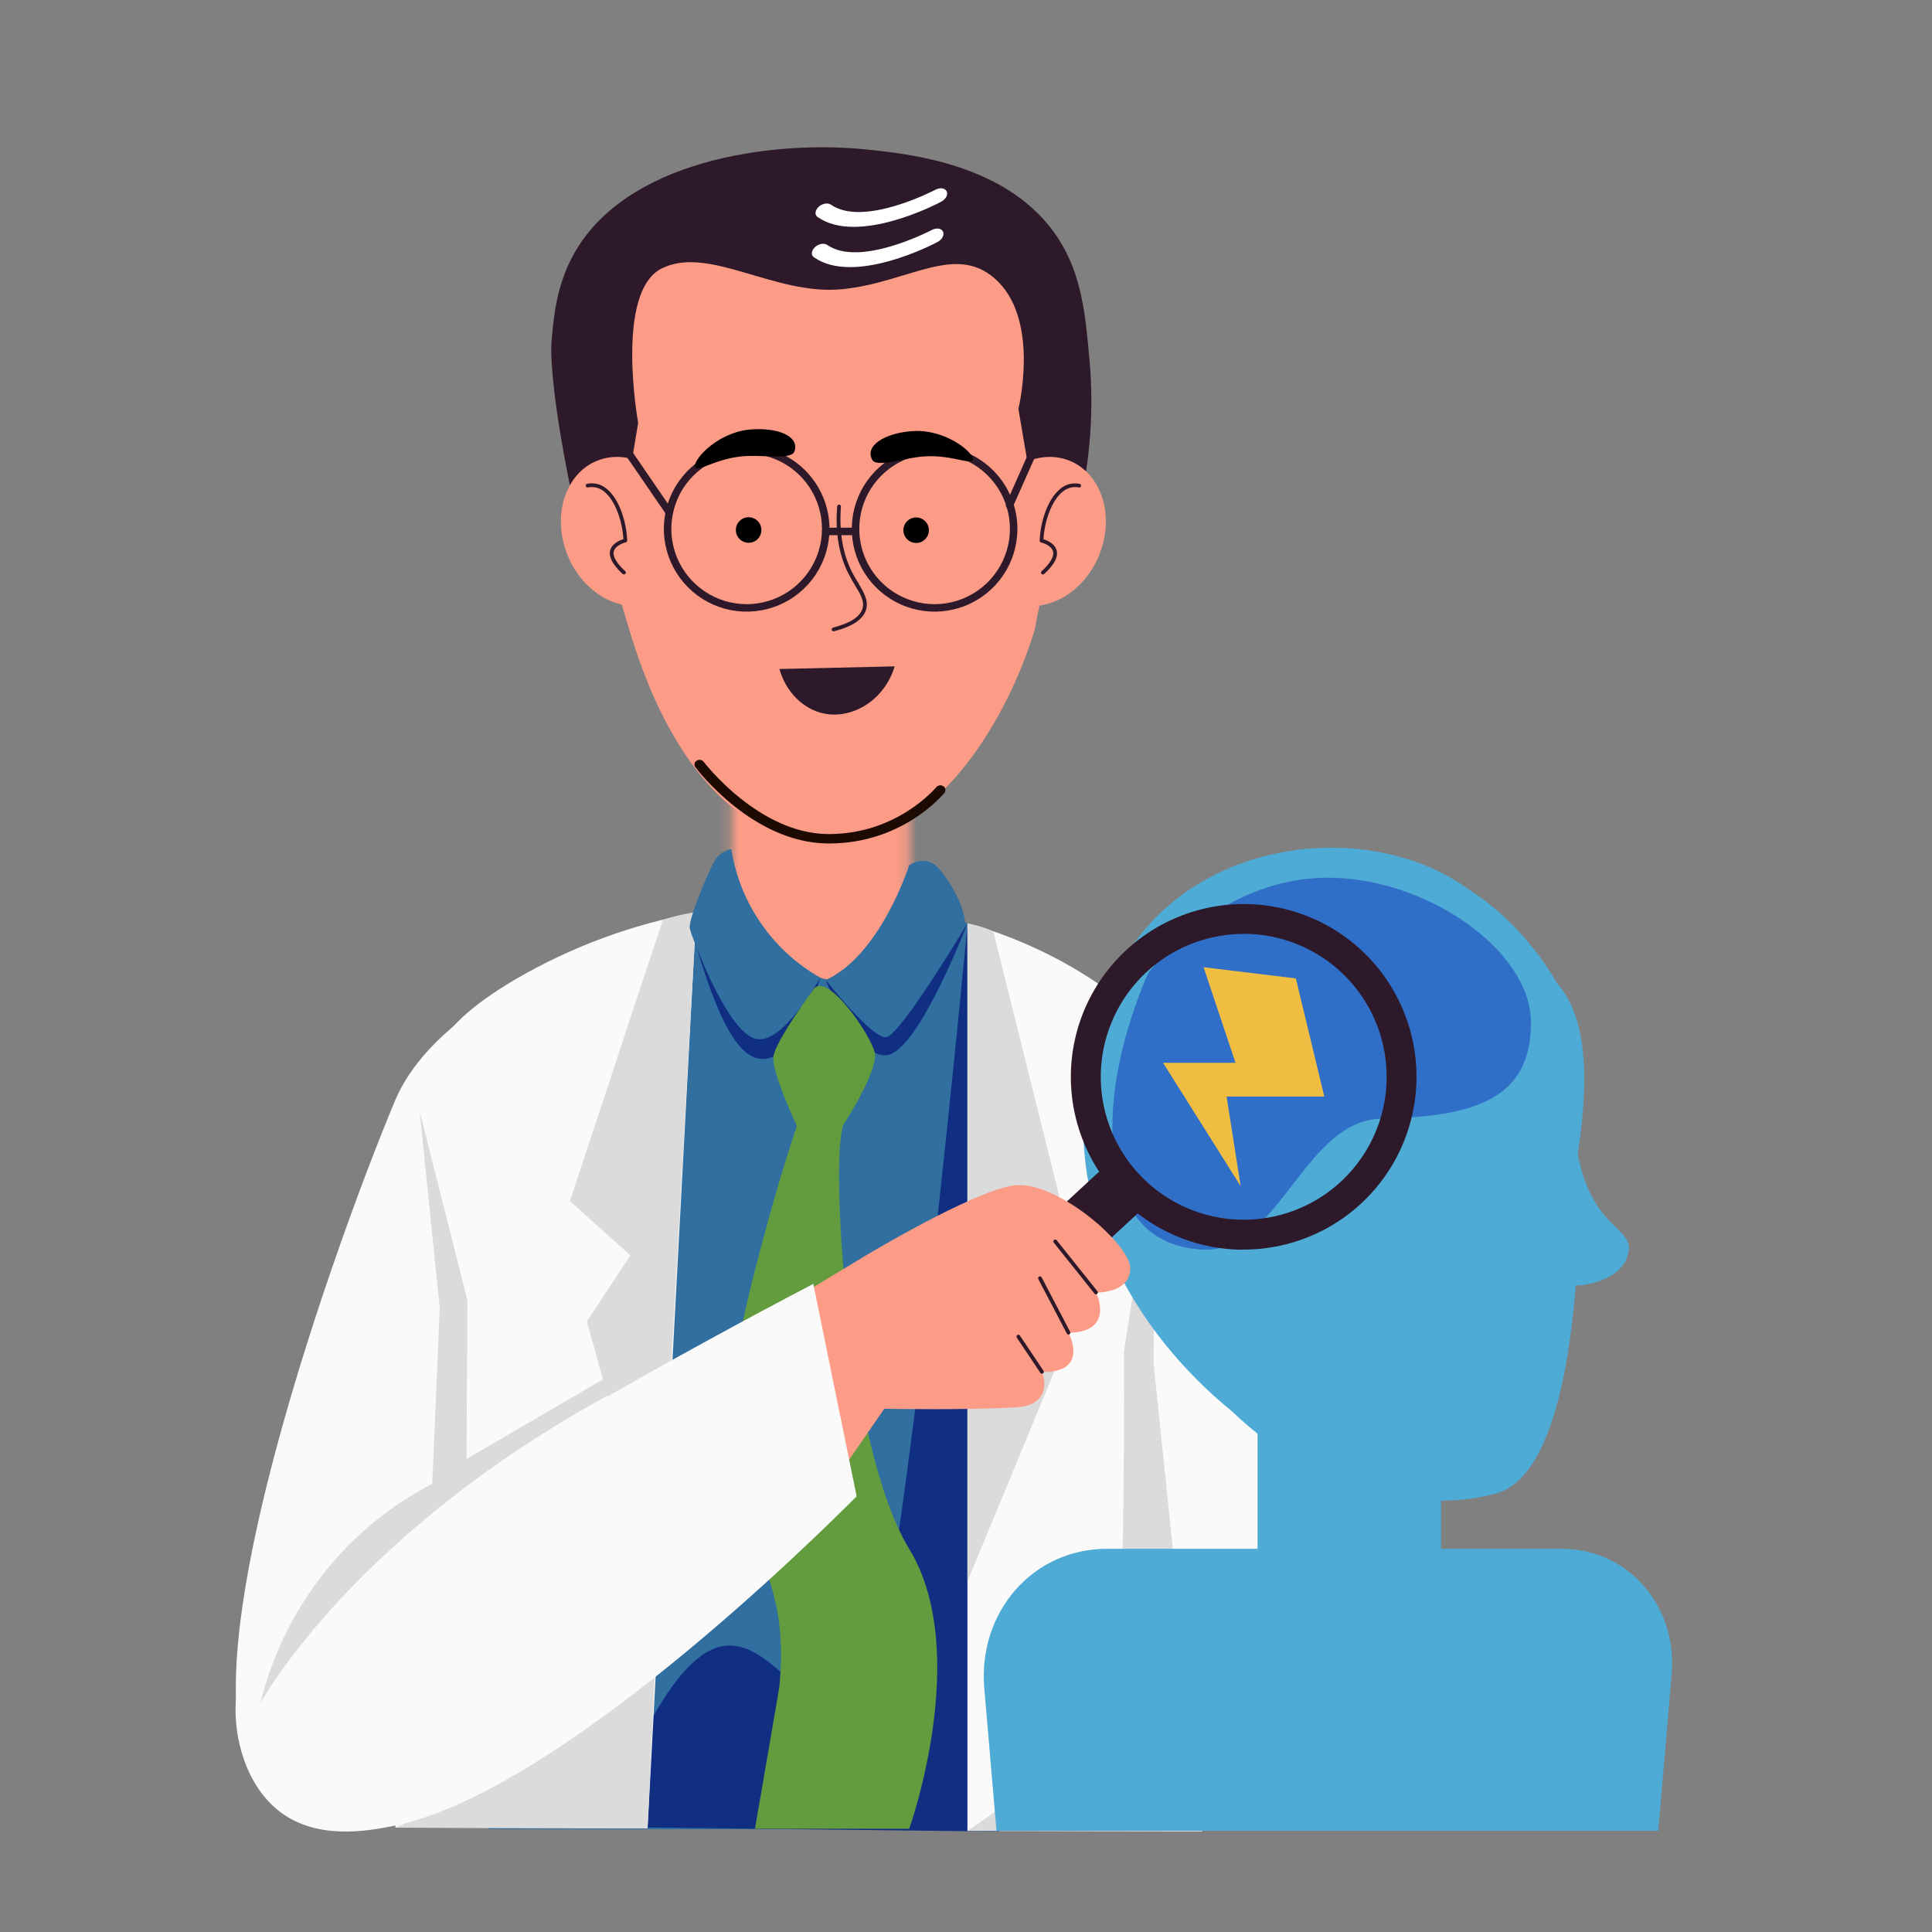 <svg width="195" height="195" viewBox="0 0 195 195" fill="none" xmlns="http://www.w3.org/2000/svg">
<rect x="0" y="0" width="195" height="195" fill="#808080" stroke="none"/>
<mask id="mask0_104_318" style="mask-type:luminance" maskUnits="userSpaceOnUse" x="73" y="69" width="19" height="38">
<path d="M91.773 69.578H73.808V106.918H91.773V69.578Z" fill="white"/>
</mask>
<g mask="url(#mask0_104_318)">
<path d="M91.773 69.578H73.808V106.918H91.773V69.578Z" fill="#FC9C86"/>
<path d="M94.421 85.607C91.212 88.145 87.234 89.515 83.142 89.494C76.079 89.411 71.597 85.086 70.698 84.183C70.784 81.115 70.869 78.048 70.955 74.98H94.346C94.366 78.521 94.391 82.064 94.421 85.607Z" fill="#FC9C86"/>
</g>
<path d="M76.85 90.684C76.85 90.684 63.348 121.443 57.578 145.224C51.807 169.006 41.707 186.025 28.48 181.438C15.255 176.852 33.616 126.037 39.836 111.171C46.056 96.306 76.85 90.684 76.85 90.684Z" fill="#FAFAFA"/>
<path d="M107.462 47.213C107.33 51.176 104.938 60.398 104.439 63.552C101.416 73.492 93.654 85.686 83.089 85.165C70.271 84.409 65.113 68.739 63.643 63.979C62.063 58.868 60.775 53.904 60.559 53.148C60.059 51.412 59.866 49.602 59.989 47.799C59.728 46.745 59.467 45.725 59.233 44.777C59.233 44.777 59.66 23.999 74.394 18.71L74.772 18.653C81.898 15.91 87.937 16.98 92.154 18.706H92.184C94.464 19.523 96.56 20.782 98.352 22.412L98.62 22.65C107.054 30.546 107.357 44.758 107.357 44.758C107.458 45.572 107.493 46.393 107.462 47.213Z" fill="#FC9C86"/>
<path d="M87.42 61.52C87.132 62.502 86.044 63.242 84.177 63.715H84.132C84.09 63.715 84.05 63.702 84.017 63.676C83.984 63.651 83.961 63.615 83.951 63.575C83.944 63.551 83.943 63.526 83.946 63.501C83.95 63.477 83.958 63.453 83.971 63.431C83.983 63.41 84 63.391 84.02 63.376C84.04 63.361 84.062 63.351 84.087 63.344C85.81 62.906 86.811 62.256 87.057 61.41C87.268 60.681 86.845 59.975 86.301 59.083C86.089 58.732 85.851 58.328 85.636 57.904C84.669 55.985 84.283 53.7 84.502 51.104C84.506 51.054 84.53 51.008 84.568 50.975C84.607 50.943 84.656 50.927 84.706 50.931C84.757 50.935 84.803 50.958 84.835 50.997C84.868 51.035 84.884 51.084 84.88 51.135C84.68 53.647 85.054 55.861 85.987 57.719C86.199 58.139 86.422 58.513 86.637 58.853C87.197 59.82 87.677 60.632 87.42 61.52Z" fill="#2D1929"/>
<path d="M116.188 184.627H49.283C49.283 184.627 41.174 116.899 44.012 107.001C46.85 97.103 72.64 91.485 72.64 91.485C85.058 87.757 113.35 94.904 116.188 107.001C119.026 119.097 116.188 184.627 116.188 184.627Z" fill="#306F9F"/>
<path d="M107.512 184.536L111.566 142.319L97.645 93.208C97.645 93.208 117.042 97.741 122.922 114.364C128.802 130.986 134.032 184.551 134.032 184.551L107.512 184.536Z" fill="#FAFAFA"/>
<path d="M102.747 148.598L100.857 184.865L60.937 184.4C66.33 169.946 70.577 165.923 73.827 166.085C78.162 166.301 81.6 173.191 85.409 172.749C86.086 172.67 86.762 172.043 87.488 170.566C91.085 163.222 97.664 93.2 97.664 93.2L102.747 148.598Z" fill="#102E82"/>
<path d="M70.275 92.101L65.362 184.536L39.904 184.464C41.507 150.045 42.444 125.342 41.964 116.494C41.873 114.855 41.537 110.125 44.231 105.641C45.259 103.944 47.02 101.787 52.031 98.841C57.675 95.552 63.848 93.272 70.275 92.101Z" fill="#FAFAFA"/>
<path d="M97.645 93.2V184.793H116.188L115.84 123.128C115.84 123.128 107.368 99.309 97.645 93.2Z" fill="#FAFAFA"/>
<path d="M70.286 92.048L66.534 159.603L59.233 133.374L63.628 126.706L57.525 121.228L66.908 92.83C67.176 92.747 67.448 92.664 67.732 92.588C68.572 92.359 69.425 92.179 70.286 92.048Z" fill="#DBDBDB"/>
<path d="M102.021 130.869L106.401 138.462L97.645 159.618V93.2C97.993 93.265 98.371 93.352 98.779 93.465C99.281 93.611 99.772 93.793 100.249 94.009L107.856 124.507L102.021 130.869Z" fill="#DBDBDB"/>
<path d="M66.144 167.865L65.355 184.544L39.897 184.472C39.897 184.472 55.382 177.883 66.144 167.865Z" fill="#DBDBDB"/>
<path d="M121.342 184.865L97.645 184.793C97.645 184.793 111.317 175.791 112.473 170.566C113.63 165.341 113.437 136.437 113.437 136.437L116.57 116.487L116.434 137.608L121.342 184.865Z" fill="#DBDBDB"/>
<path d="M108.933 51.097H104.47L102.788 41.275C102.788 41.275 104.908 32.691 100.804 28.494C96.7 24.297 91.882 28.494 85.043 29.186C78.203 29.877 71.563 24.716 66.791 27.093C62.018 29.469 64.41 42.68 64.41 42.68L63.099 50.579L58.3 52.608C55.276 39.11 55.654 34.626 55.654 34.626C55.87 32.091 56.134 28.989 57.771 25.907C62.974 16.103 77.991 14.142 87.287 15.072C91.735 15.518 101.919 16.538 106.801 24.055C109.208 27.761 109.571 31.872 109.975 36.477C110.404 41.375 110.052 46.309 108.933 51.097Z" fill="#2D1929"/>
<path d="M110.947 56.012C109.352 59.952 105.43 62.086 102.188 60.776C98.945 59.465 97.6 55.207 99.195 51.267C100.789 47.327 104.708 45.192 107.954 46.503C111.2 47.814 112.538 52.072 110.947 56.012Z" fill="#FC9C86"/>
<path d="M109.114 49.049C109.11 49.074 109.101 49.098 109.087 49.119C109.074 49.141 109.056 49.159 109.035 49.173C109.014 49.187 108.991 49.197 108.966 49.202C108.941 49.206 108.916 49.206 108.891 49.2C108.606 49.144 108.311 49.152 108.029 49.224C107.747 49.297 107.485 49.432 107.263 49.62C106.099 50.542 105.415 52.703 105.316 54.425C105.694 54.542 106.639 54.916 106.688 55.793C106.745 56.782 105.434 57.893 105.377 57.942C105.343 57.97 105.3 57.985 105.256 57.984C105.229 57.984 105.202 57.978 105.177 57.967C105.153 57.956 105.131 57.94 105.112 57.92C105.08 57.881 105.065 57.831 105.069 57.781C105.073 57.731 105.097 57.684 105.135 57.651C105.475 57.364 106.348 56.477 106.31 55.815C106.265 55.026 105.093 54.754 105.082 54.75C105.039 54.741 105.001 54.717 104.974 54.683C104.947 54.648 104.933 54.605 104.935 54.561C104.999 52.786 105.691 50.406 107.028 49.325C107.294 49.102 107.607 48.942 107.943 48.858C108.28 48.773 108.631 48.767 108.971 48.838C109.017 48.848 109.058 48.875 109.085 48.915C109.111 48.954 109.122 49.002 109.114 49.049Z" fill="#2D1929"/>
<path d="M66.035 60.776C62.793 62.086 58.855 59.952 57.276 56.012C55.696 52.072 57.026 47.814 60.268 46.503C63.511 45.192 67.448 47.327 69.028 51.267C70.607 55.207 69.296 59.465 66.035 60.776Z" fill="#FC9C86"/>
<path d="M61.927 55.804C61.89 56.469 62.763 57.357 63.103 57.644C63.141 57.677 63.164 57.723 63.169 57.773C63.173 57.823 63.157 57.873 63.125 57.912C63.107 57.932 63.085 57.948 63.06 57.959C63.035 57.97 63.009 57.976 62.982 57.976C62.938 57.977 62.895 57.963 62.861 57.935C62.804 57.886 61.493 56.775 61.55 55.785C61.599 54.909 62.539 54.535 62.921 54.418C62.823 52.695 62.139 50.534 60.975 49.612C60.752 49.425 60.489 49.291 60.206 49.22C59.923 49.149 59.628 49.142 59.343 49.2C59.293 49.209 59.242 49.199 59.2 49.17C59.159 49.142 59.13 49.099 59.12 49.049C59.115 49.025 59.115 49 59.119 48.976C59.124 48.952 59.134 48.929 59.147 48.909C59.161 48.889 59.179 48.871 59.199 48.858C59.22 48.844 59.243 48.835 59.267 48.83C59.607 48.759 59.958 48.766 60.294 48.85C60.631 48.935 60.944 49.094 61.209 49.318C62.555 50.383 63.239 52.778 63.303 54.554C63.305 54.597 63.291 54.641 63.264 54.675C63.237 54.71 63.199 54.733 63.156 54.742C63.156 54.742 61.973 55.018 61.927 55.804Z" fill="#2D1929"/>
<path d="M91.773 91.697C91.773 91.697 87.952 98.64 84.215 98.905C80.478 99.169 73.808 91.175 73.808 91.175C83.089 86.264 91.773 91.697 91.773 91.697Z" fill="#FC9C86"/>
<path d="M82.791 98.678C82.791 98.678 77.213 104.881 75.429 104.137C73.646 103.393 69.682 94.609 69.614 93.62C69.546 92.63 71.299 88.497 71.96 87.179C72.132 86.805 72.389 86.476 72.709 86.217C73.03 85.959 73.406 85.779 73.808 85.69C74.233 88.391 75.261 90.961 76.816 93.209C78.371 95.458 80.413 97.327 82.791 98.678Z" fill="#306F9F"/>
<path d="M89.109 105.278C87.469 105.025 85.95 103.321 85.22 102.256C84.512 101.19 83.88 100.076 83.331 98.92C88.867 96.419 91.761 87.352 91.761 87.352C92.253 87 92.857 86.84 93.458 86.903C94.214 87.012 94.709 87.53 95.242 88.259C95.692 88.875 97.097 90.794 97.422 93.076C98.208 98.493 92.865 105.867 89.109 105.278Z" fill="#306F9F"/>
<path d="M82.787 98.682C82.726 98.894 80.738 105.592 78.055 106.664C75.373 107.737 73.12 105.014 70.282 95.539C70.471 96.037 73.491 104.016 76.2 104.832C78.909 105.648 82.662 98.882 82.787 98.682Z" fill="#102E82"/>
<path d="M97.641 93.208C97.49 93.586 92.627 106.173 89.505 106.502C86.384 106.831 83.433 99.15 83.346 98.912C83.486 99.09 88.039 104.878 89.456 104.685C90.874 104.492 97.434 93.552 97.641 93.208Z" fill="#102E82"/>
<path d="M91.773 184.578H76.2C78.634 170.521 78.668 170.184 78.668 170.184C79.957 156.924 73.139 155.791 73.808 142.051C74.096 136.128 75.611 130.223 77.478 123.385C79.016 117.767 80.429 113.635 80.429 113.635C80.429 113.635 77.874 108.217 78.056 106.664C78.237 105.112 82.095 99.864 82.095 99.864C83.448 97.934 87.918 104.492 88.296 106.26C88.674 108.028 85.145 113.51 85.145 113.51C83.754 116.683 85.417 145.92 91.773 156.342C98.129 166.765 91.773 184.578 91.773 184.578Z" fill="#639B3F"/>
<path d="M90.299 67.258C89.283 70.658 86.044 72.611 83.161 72.018C81.045 71.58 79.314 69.812 78.668 67.523L90.299 67.258Z" fill="#2D1929"/>
<path d="M75.361 45.022C73.709 45.022 72.094 45.512 70.719 46.429C69.345 47.347 68.274 48.651 67.641 50.176C67.007 51.702 66.841 53.382 67.162 55.002C67.483 56.623 68.277 58.111 69.444 59.281C70.611 60.45 72.099 61.248 73.719 61.572C75.339 61.897 77.019 61.734 78.547 61.104C80.075 60.475 81.381 59.407 82.302 58.035C83.223 56.663 83.716 55.05 83.72 53.398C83.722 51.179 82.843 49.05 81.275 47.48C79.708 45.909 77.581 45.025 75.361 45.022ZM75.361 60.98C73.857 60.98 72.386 60.533 71.135 59.697C69.885 58.861 68.91 57.673 68.335 56.283C67.76 54.893 67.611 53.364 67.906 51.889C68.201 50.414 68.927 49.059 69.992 47.997C71.057 46.935 72.413 46.213 73.89 45.922C75.366 45.63 76.895 45.783 78.284 46.362C79.673 46.94 80.859 47.917 81.692 49.169C82.525 50.422 82.968 51.893 82.964 53.398C82.957 55.41 82.153 57.337 80.729 58.758C79.304 60.179 77.374 60.978 75.361 60.98Z" fill="#2D1929"/>
<path d="M94.346 45.022C92.693 45.019 91.076 45.506 89.7 46.422C88.324 47.337 87.25 48.64 86.615 50.166C85.979 51.691 85.811 53.371 86.13 54.993C86.449 56.614 87.242 58.105 88.409 59.276C89.575 60.447 91.063 61.245 92.683 61.571C94.304 61.897 95.985 61.735 97.513 61.106C99.042 60.477 100.35 59.409 101.271 58.037C102.192 56.664 102.686 55.05 102.69 53.398C102.692 51.181 101.815 49.055 100.25 47.485C98.686 45.915 96.563 45.029 94.346 45.022ZM94.346 60.98C92.841 60.983 91.369 60.539 90.116 59.705C88.864 58.87 87.887 57.683 87.309 56.294C86.732 54.904 86.581 53.374 86.874 51.898C87.167 50.422 87.892 49.066 88.956 48.003C90.021 46.939 91.377 46.215 92.854 45.923C94.33 45.63 95.861 45.783 97.25 46.36C98.64 46.938 99.827 47.915 100.661 49.168C101.495 50.421 101.938 51.893 101.934 53.398C101.927 55.407 101.125 57.332 99.704 58.752C98.282 60.173 96.356 60.974 94.346 60.98Z" fill="#2D1929"/>
<path d="M86.743 53.639C86.743 53.739 86.704 53.836 86.633 53.906C86.562 53.977 86.466 54.017 86.365 54.017H83.342C83.242 54.017 83.146 53.977 83.075 53.906C83.004 53.836 82.964 53.739 82.964 53.639C82.964 53.539 83.004 53.443 83.075 53.372C83.146 53.301 83.242 53.261 83.342 53.261H86.365C86.466 53.261 86.562 53.301 86.633 53.372C86.704 53.443 86.743 53.539 86.743 53.639Z" fill="#2D1929"/>
<path d="M67.769 52.026C67.707 52.068 67.633 52.091 67.558 52.09C67.496 52.091 67.435 52.076 67.381 52.048C67.326 52.02 67.279 51.978 67.244 51.928L62.528 45.045C62.499 45.004 62.479 44.958 62.468 44.909C62.457 44.86 62.456 44.81 62.465 44.76C62.474 44.711 62.493 44.664 62.52 44.622C62.547 44.58 62.582 44.544 62.624 44.516C62.665 44.488 62.711 44.468 62.76 44.458C62.809 44.447 62.86 44.447 62.909 44.457C62.958 44.466 63.005 44.485 63.046 44.513C63.088 44.541 63.124 44.576 63.151 44.618L67.868 51.509C67.922 51.591 67.942 51.691 67.924 51.787C67.905 51.884 67.85 51.97 67.769 52.026Z" fill="#2D1929"/>
<path d="M105.46 43.896L102.24 51.131C102.21 51.198 102.161 51.254 102.1 51.294C102.038 51.334 101.966 51.354 101.893 51.354C101.84 51.353 101.789 51.341 101.741 51.32C101.696 51.3 101.655 51.271 101.621 51.235C101.586 51.199 101.56 51.157 101.542 51.11C101.524 51.064 101.515 51.015 101.516 50.965C101.518 50.915 101.529 50.867 101.549 50.821L104.772 43.575C104.789 43.526 104.816 43.48 104.852 43.442C104.887 43.403 104.93 43.372 104.979 43.351C105.027 43.33 105.079 43.32 105.131 43.32C105.183 43.32 105.235 43.331 105.283 43.352C105.331 43.374 105.374 43.405 105.409 43.444C105.445 43.483 105.471 43.528 105.488 43.578C105.505 43.628 105.511 43.68 105.506 43.733C105.501 43.785 105.485 43.836 105.46 43.881V43.896Z" fill="#2D1929"/>
<path d="M159.256 116.487C159.535 119.509 160.068 148.22 151.029 150.729C143.706 152.757 135.774 150.139 132.464 148.383C129.498 146.765 126.76 144.762 124.32 142.425C119.808 138.776 109.492 128.784 109.333 113.91C109.303 110.726 109.182 97.9 119.124 90.446C127.755 83.975 140.535 84.126 148.221 89.759C154.082 93.442 157.143 99.222 157.151 99.234C159.751 102.218 160.631 107.277 159.256 116.487Z" fill="#4EABD5"/>
<path d="M164.402 126.09C164.115 128.969 160.574 129.762 158.783 129.762L159.256 116.487C159.826 119.679 161.032 121.628 162.082 122.837C163.223 124.163 164.523 124.892 164.402 126.09Z" fill="#4EABD5"/>
<path d="M145.444 126.706H126.928V167.495H145.444V126.706Z" fill="#4EABD5"/>
<path d="M168.725 168.998L167.373 184.782H100.577L99.346 170.403C98.688 162.75 104.22 156.324 111.718 156.324H157.631C164.357 156.335 169.315 162.107 168.725 168.998Z" fill="#4EABD5"/>
<path d="M154.528 103.196C154.528 110.982 148.777 112.709 139.462 112.905C132.018 113.064 129.509 124.862 122.661 126.067C122.057 126.173 118.992 126.32 116.517 124.613C111.298 121.013 110.675 110.333 115.871 98.244C116.936 96.872 123.466 88.739 133.764 88.591C143.736 88.444 154.509 95.83 154.528 103.196Z" fill="#306FC8"/>
<path d="M114.616 122.671L94.928 140.872C94.395 141.365 93.689 141.626 92.964 141.597C92.239 141.569 91.555 141.254 91.062 140.721L90.881 140.525C90.388 139.992 90.128 139.286 90.156 138.561C90.184 137.837 90.499 137.153 91.032 136.66L110.716 118.459C110.98 118.215 111.289 118.025 111.626 117.9C111.963 117.775 112.321 117.718 112.68 117.732C113.039 117.747 113.392 117.831 113.718 117.982C114.045 118.132 114.338 118.346 114.582 118.61L114.767 118.806C115.259 119.339 115.519 120.045 115.49 120.77C115.462 121.494 115.148 122.178 114.616 122.671Z" fill="#2D1929"/>
<path d="M138.34 96.842C136.391 94.737 133.953 93.144 131.241 92.206C128.53 91.267 125.629 91.012 122.795 91.462C119.961 91.911 117.282 93.053 114.995 94.785C112.708 96.517 110.883 98.786 109.682 101.391C108.482 103.997 107.942 106.858 108.111 109.721C108.281 112.585 109.154 115.363 110.653 117.808C112.153 120.254 114.232 122.292 116.708 123.743C119.183 125.193 121.978 126.011 124.845 126.124C125.08 126.124 125.31 126.124 125.544 126.124C128.935 126.119 132.25 125.127 135.085 123.269C137.921 121.411 140.154 118.768 141.511 115.662C142.868 112.556 143.291 109.122 142.728 105.78C142.164 102.438 140.64 99.332 138.34 96.842ZM139.946 109.252C139.835 112.078 138.895 114.809 137.244 117.105C135.593 119.401 133.303 121.161 130.659 122.167C128.015 123.172 125.133 123.379 122.373 122.76C119.613 122.141 117.096 120.725 115.134 118.688C113.172 116.65 111.853 114.081 111.34 111.3C110.828 108.519 111.144 105.648 112.25 103.046C113.356 100.443 115.203 98.222 117.562 96.661C119.92 95.099 122.685 94.265 125.514 94.262H126.089C127.982 94.335 129.843 94.781 131.565 95.574C133.286 96.366 134.834 97.49 136.121 98.881C137.408 100.272 138.408 101.903 139.064 103.681C139.721 105.458 140.02 107.348 139.946 109.241V109.252Z" fill="#2D1929"/>
<path d="M110.625 130.465C110.625 130.465 112.613 134.428 107.852 134.526C107.852 134.526 110.028 138.564 105.173 138.477C105.173 138.477 105.758 139.864 105.067 140.914C104.375 141.964 102.962 142.021 102.149 142.066C97.377 142.323 90.261 142.206 89.248 142.191L81.086 154.046L71.261 136.452L87.385 126.721C87.385 126.721 97.925 120.378 102.187 119.664C106.45 118.95 114.125 125.569 114.083 128.058C114.041 130.548 110.625 130.465 110.625 130.465Z" fill="#FC9C86"/>
<path d="M86.463 151.027C82.36 155.134 56.044 181.2 39.511 184.336C37.123 184.789 32.12 185.738 28.337 182.927C24.819 180.305 23.557 175.33 23.802 171.737C24.211 165.292 29.403 159.467 57.4 143.207C67.225 137.495 75.709 132.92 82.088 129.584C83.541 136.719 85 143.867 86.463 151.027Z" fill="#FAFAFA"/>
<path d="M63.613 137.616V139.633C35.774 154.185 26.27 171.933 26.27 171.933C27.643 166.312 30.413 161.127 34.323 156.86C36.989 153.973 40.137 151.571 43.626 149.762L44.382 132.025C43.709 125.406 43.034 118.787 42.357 112.169C43.967 118.531 45.574 124.892 47.178 131.254C47.148 136.588 47.117 141.923 47.084 147.257L63.613 137.616Z" fill="#DBDBDB"/>
<path d="M110.735 130.597C110.716 130.613 110.694 130.624 110.67 130.631C110.646 130.638 110.621 130.641 110.596 130.638C110.572 130.635 110.548 130.627 110.526 130.615C110.505 130.603 110.486 130.586 110.47 130.567L106.355 125.414C106.324 125.375 106.309 125.325 106.314 125.275C106.32 125.225 106.345 125.179 106.384 125.147C106.423 125.116 106.473 125.101 106.523 125.106C106.573 125.112 106.618 125.137 106.65 125.176L110.765 130.329C110.796 130.368 110.811 130.419 110.805 130.469C110.799 130.519 110.774 130.565 110.735 130.597Z" fill="#2D1929"/>
<path d="M107.931 134.677C107.905 134.692 107.875 134.7 107.844 134.699C107.81 134.699 107.776 134.69 107.747 134.672C107.718 134.654 107.694 134.628 107.678 134.597L104.798 129.097C104.775 129.052 104.771 129 104.786 128.953C104.802 128.905 104.835 128.865 104.88 128.842C104.924 128.819 104.976 128.815 105.024 128.83C105.072 128.845 105.112 128.879 105.135 128.923L108.011 134.424C108.022 134.445 108.03 134.469 108.032 134.494C108.034 134.519 108.032 134.543 108.024 134.567C108.017 134.591 108.005 134.612 107.989 134.631C107.973 134.65 107.953 134.666 107.931 134.677Z" fill="#2D1929"/>
<path d="M105.271 138.621C105.239 138.64 105.202 138.65 105.165 138.651C105.134 138.651 105.104 138.644 105.077 138.629C105.05 138.615 105.027 138.594 105.01 138.568L102.629 135.013C102.602 134.971 102.592 134.919 102.602 134.87C102.612 134.821 102.641 134.777 102.682 134.749C102.724 134.721 102.775 134.712 102.824 134.721C102.872 134.731 102.915 134.76 102.943 134.802L105.324 138.356C105.351 138.399 105.361 138.45 105.351 138.499C105.341 138.549 105.313 138.592 105.271 138.621Z" fill="#2D1929"/>
<path d="M123.802 110.676L125.223 119.724L117.39 107.273H124.702L121.478 97.62L130.793 98.754L133.665 110.676H123.802Z" fill="#EFBD42"/>
<path d="M82.012 25.827C81.93 25.689 81.921 25.516 81.986 25.338C82.05 25.16 82.184 24.988 82.363 24.855C82.542 24.722 82.755 24.635 82.962 24.611C83.17 24.587 83.36 24.626 83.496 24.723C86.786 27.018 93.967 23.256 94.05 23.212C94.16 23.154 94.276 23.112 94.391 23.088C94.507 23.065 94.621 23.061 94.726 23.076C94.83 23.091 94.924 23.125 95.002 23.176C95.079 23.227 95.139 23.294 95.177 23.373C95.254 23.533 95.241 23.732 95.14 23.927C95.04 24.122 94.86 24.297 94.641 24.414C94.306 24.607 86.249 28.82 82.17 25.979C82.105 25.939 82.052 25.887 82.012 25.827Z" fill="white"/>
<path d="M82.382 21.762C82.3 21.625 82.291 21.452 82.355 21.273C82.419 21.095 82.553 20.924 82.732 20.791C82.912 20.658 83.124 20.571 83.332 20.547C83.54 20.522 83.729 20.562 83.866 20.658C87.156 22.954 94.337 19.192 94.42 19.148C94.529 19.09 94.645 19.048 94.761 19.024C94.877 19.001 94.99 18.997 95.095 19.012C95.2 19.026 95.294 19.061 95.371 19.112C95.449 19.163 95.508 19.23 95.547 19.309C95.624 19.469 95.61 19.668 95.51 19.862C95.409 20.057 95.23 20.232 95.01 20.349C94.676 20.543 86.619 24.756 82.54 21.915C82.475 21.874 82.421 21.823 82.382 21.762Z" fill="white"/>
<path d="M93.755 53.519C93.754 53.773 93.677 54.022 93.536 54.233C93.394 54.443 93.193 54.608 92.958 54.704C92.723 54.801 92.464 54.826 92.215 54.777C91.966 54.727 91.737 54.605 91.557 54.425C91.377 54.245 91.254 54.017 91.204 53.768C91.154 53.518 91.179 53.26 91.275 53.025C91.372 52.79 91.536 52.589 91.747 52.447C91.957 52.304 92.205 52.228 92.46 52.226C92.63 52.225 92.799 52.258 92.956 52.323C93.113 52.387 93.257 52.483 93.377 52.603C93.497 52.723 93.593 52.866 93.658 53.023C93.723 53.181 93.756 53.349 93.755 53.519Z" fill="black"/>
<path d="M98.183 46.326C98.186 47.111 95.926 45.727 92.763 46.113C90.931 46.34 88.449 47.159 88.045 46.422C87.24 44.999 89.285 43.683 92.189 43.506C95.362 43.329 98.155 45.548 98.183 46.326Z" fill="black"/>
<path d="M76.844 53.486C76.846 53.655 76.815 53.824 76.752 53.981C76.688 54.139 76.594 54.282 76.475 54.403C76.356 54.523 76.214 54.619 76.057 54.684C75.9 54.75 75.732 54.783 75.562 54.783C75.393 54.783 75.226 54.75 75.069 54.685C74.913 54.621 74.77 54.526 74.651 54.407C74.531 54.287 74.436 54.145 74.371 53.989C74.306 53.833 74.272 53.666 74.272 53.496C74.272 53.327 74.305 53.16 74.369 53.003C74.434 52.847 74.528 52.705 74.648 52.585C74.767 52.465 74.909 52.37 75.065 52.305C75.222 52.24 75.389 52.207 75.558 52.206C75.727 52.206 75.894 52.238 76.05 52.302C76.206 52.366 76.348 52.46 76.467 52.579C76.587 52.697 76.681 52.839 76.746 52.995C76.811 53.15 76.844 53.317 76.844 53.486Z" fill="black"/>
<path d="M80.175 45.587C79.885 46.368 77.299 45.953 75.471 46.021C72.273 46.132 70.262 47.859 70.148 47.078C70.034 46.296 72.455 43.676 75.617 43.362C78.514 43.086 80.753 44.05 80.175 45.587Z" fill="black"/>
<path d="M95.322 80.023C95.148 80.232 91.088 85.132 83.695 85.132H83.511C76.005 85.056 70.417 77.744 70.181 77.43C70.106 77.327 70.078 77.2 70.103 77.078C70.128 76.955 70.204 76.846 70.315 76.775C70.425 76.705 70.561 76.677 70.694 76.698C70.826 76.72 70.944 76.788 71.022 76.889C71.084 76.965 76.549 84.107 83.521 84.183H83.685C90.575 84.183 94.451 79.501 94.502 79.453C94.584 79.353 94.705 79.286 94.84 79.268C94.974 79.25 95.111 79.283 95.22 79.358C95.329 79.434 95.401 79.546 95.42 79.671C95.439 79.796 95.404 79.922 95.322 80.023Z" fill="#1D0A03"/>
</svg>
